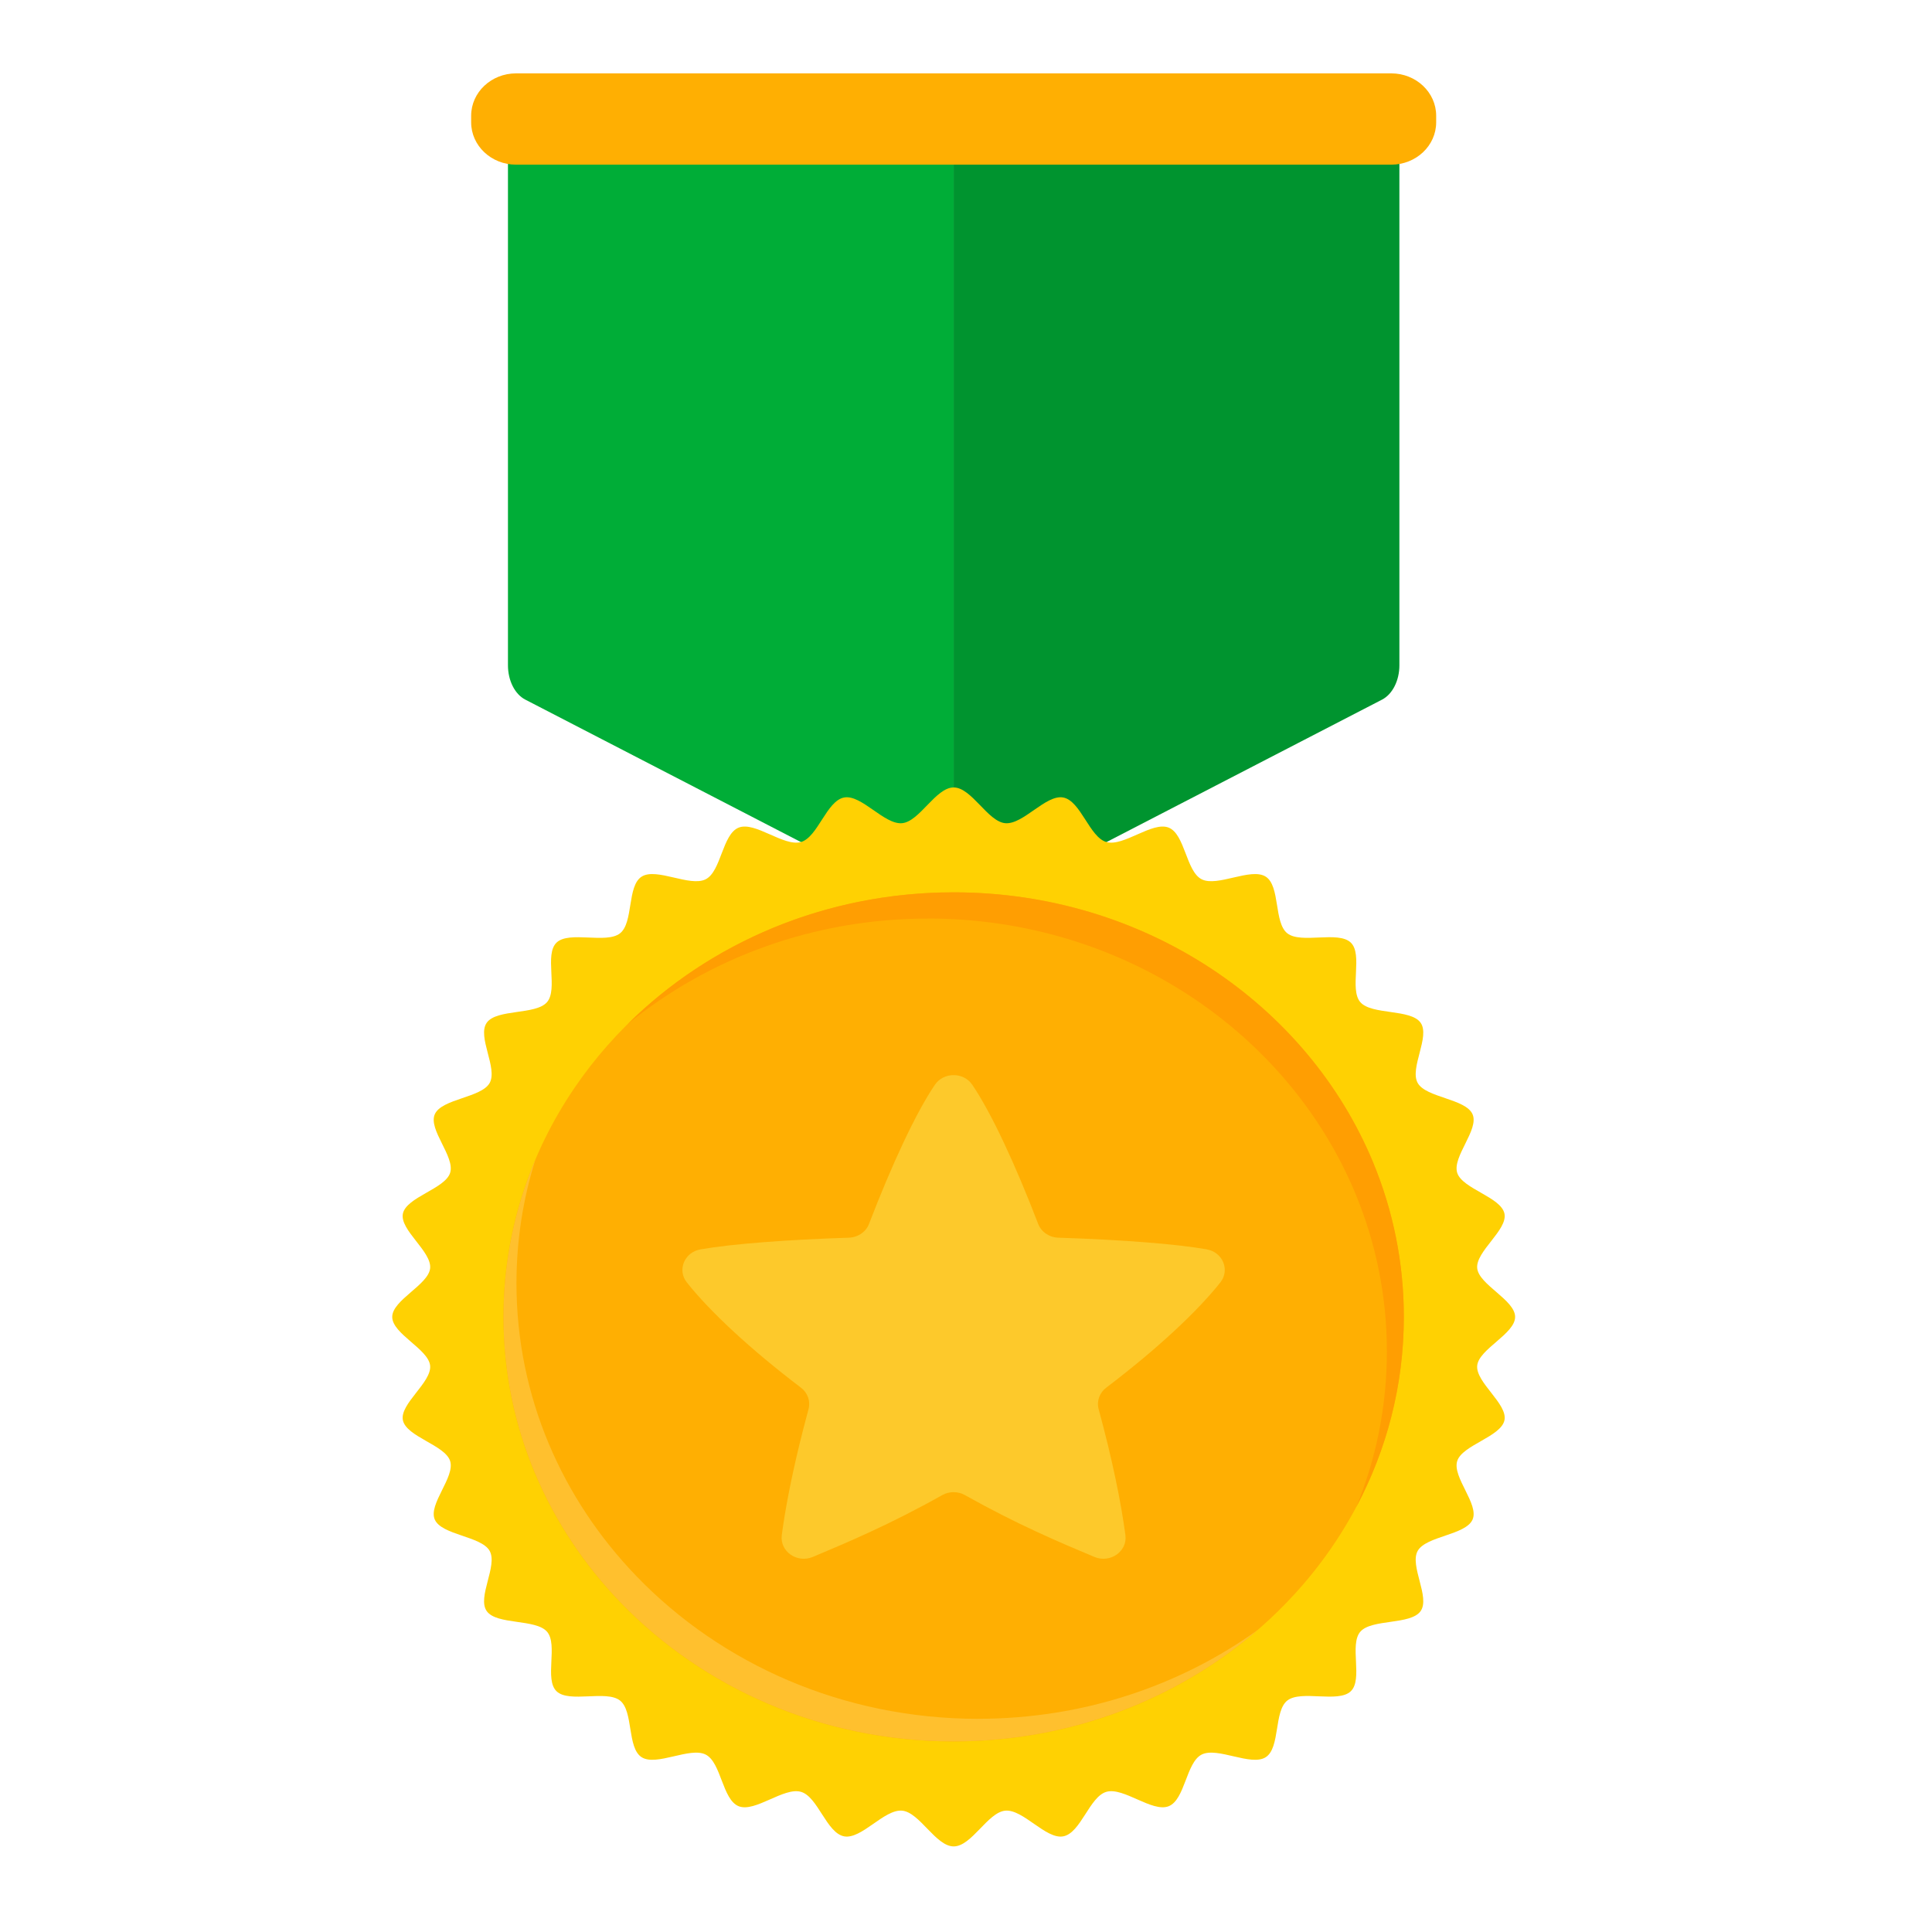 <svg width="158" height="158" viewBox="0 0 158 158" fill="none" xmlns="http://www.w3.org/2000/svg">
<g clip-path="url(#clip0_3624_48277)">
<path d="M41.541 11.586V54.41C41.541 55.658 42.106 56.777 42.961 57.216L77.221 74.924C77.471 75.054 77.733 75.118 77.994 75.118V11.586H41.541Z" fill="#00AD37"/>
<path d="M77.991 11.586V75.118C78.255 75.118 78.52 75.054 78.771 74.924L113.024 57.216C113.878 56.774 114.443 55.658 114.443 54.41V11.586H77.994H77.991Z" fill="#00942F"/>
<path d="M113.776 6H42.206C40.176 6 38.531 7.552 38.531 9.466V10.002C38.531 11.916 40.176 13.467 42.206 13.467H113.776C115.805 13.467 117.451 11.916 117.451 10.002V9.466C117.451 7.552 115.805 6 113.776 6Z" fill="#FFAF02"/>
<path d="M123.907 107.697C123.907 109.085 120.945 110.324 120.807 111.676C120.666 113.054 123.314 114.808 123.035 116.147C122.749 117.502 119.589 118.174 119.173 119.479C118.749 120.801 120.98 123.011 120.426 124.273C119.865 125.545 116.628 125.618 115.943 126.827C115.254 128.039 116.984 130.622 116.176 131.761C115.364 132.903 112.176 132.38 111.251 133.439C110.326 134.501 111.491 137.35 110.46 138.319C109.433 139.288 106.411 138.193 105.285 139.065C104.163 139.934 104.717 142.943 103.506 143.709C102.299 144.472 99.563 142.84 98.274 143.489C96.996 144.135 96.919 147.188 95.567 147.717C94.229 148.24 91.885 146.136 90.483 146.536C89.099 146.932 88.386 149.911 86.95 150.178C85.534 150.441 83.67 147.944 82.212 148.077C80.779 148.21 79.462 151 77.994 151C76.525 151 75.208 148.207 73.775 148.077C72.314 147.944 70.453 150.441 69.034 150.178C67.597 149.908 66.884 146.928 65.5 146.536C64.099 146.136 61.755 148.24 60.417 147.717C59.068 147.188 58.991 144.135 57.709 143.489C56.424 142.84 53.685 144.472 52.478 143.709C51.267 142.943 51.821 139.934 50.698 139.065C49.572 138.193 46.55 139.291 45.523 138.319C44.496 137.35 45.657 134.501 44.733 133.439C43.811 132.38 40.62 132.903 39.808 131.761C38.999 130.622 40.729 128.042 40.041 126.827C39.356 125.622 36.119 125.548 35.558 124.273C35.003 123.011 37.234 120.801 36.811 119.479C36.391 118.174 33.231 117.502 32.949 116.147C32.67 114.812 35.318 113.054 35.176 111.679C35.035 110.327 32.077 109.085 32.077 107.7C32.077 106.316 35.039 105.074 35.176 103.722C35.318 102.344 32.67 100.589 32.949 99.251C33.235 97.896 36.394 97.224 36.811 95.918C37.234 94.597 35.003 92.386 35.558 91.124C36.119 89.853 39.356 89.779 40.041 88.571C40.729 87.359 38.999 84.776 39.808 83.637C40.62 82.495 43.808 83.018 44.733 81.959C45.657 80.897 44.492 78.047 45.523 77.079C46.55 76.11 49.572 77.205 50.698 76.333C51.821 75.464 51.267 72.454 52.478 71.689C53.685 70.926 56.421 72.558 57.709 71.908C58.987 71.262 59.065 68.21 60.417 67.68C61.755 67.157 64.099 69.261 65.5 68.862C66.884 68.466 67.597 65.486 69.034 65.22C70.45 64.957 72.314 67.454 73.772 67.321C75.205 67.188 76.522 64.398 77.99 64.398C79.459 64.398 80.775 67.191 82.209 67.321C83.67 67.454 85.53 64.957 86.95 65.22C88.386 65.49 89.099 68.469 90.483 68.862C91.885 69.261 94.229 67.157 95.567 67.68C96.915 68.21 96.993 71.262 98.274 71.908C99.559 72.558 102.299 70.926 103.506 71.689C104.717 72.454 104.163 75.46 105.285 76.333C106.411 77.205 109.433 76.106 110.46 77.079C111.488 78.047 110.326 80.897 111.251 81.959C112.172 83.018 115.364 82.495 116.176 83.637C116.984 84.776 115.254 87.356 115.943 88.571C116.628 89.776 119.865 89.849 120.426 91.124C120.98 92.386 118.749 94.597 119.173 95.918C119.593 97.224 122.752 97.896 123.035 99.251C123.314 100.586 120.666 102.344 120.807 103.719C120.948 105.07 123.907 106.312 123.907 107.697Z" fill="#FFD102"/>
<path d="M112.307 95.086C106.955 82.142 93.611 72.973 77.99 72.973C64.982 72.973 53.551 79.336 47.003 88.937C43.314 94.347 41.174 100.786 41.174 107.694C41.174 116.696 44.807 124.899 50.766 131.068C57.501 138.039 67.202 142.414 77.99 142.414C89.516 142.414 99.807 137.417 106.556 129.596C111.714 123.621 114.806 115.997 114.806 107.69C114.806 103.243 113.92 98.991 112.303 95.083L112.307 95.086Z" fill="#FFAF02"/>
<path d="M79.999 140.566C68.935 140.566 58.98 136.079 52.075 128.927C45.961 122.599 42.237 114.186 42.237 104.951C42.237 101.432 42.777 98.032 43.787 94.823C42.103 98.802 41.174 103.146 41.174 107.694C41.174 116.696 44.807 124.899 50.766 131.068C57.501 138.039 67.202 142.414 77.99 142.414C87.575 142.414 96.305 138.958 102.857 133.299C96.513 137.856 88.591 140.563 79.999 140.563V140.566Z" fill="#FFC02E"/>
<path d="M75.889 75.117C91.811 75.117 105.412 84.466 110.866 97.659C112.515 101.644 113.419 105.979 113.419 110.513C113.419 115.048 112.532 119.289 110.919 123.241C113.404 118.563 114.806 113.287 114.806 107.697C114.806 103.249 113.92 98.998 112.303 95.089C106.951 82.145 93.607 72.977 77.986 72.977C67.491 72.977 58.02 77.118 51.316 83.763C57.9 78.38 66.489 75.121 75.889 75.121V75.117Z" fill="#FF9E02"/>
<path d="M98.684 102.171C97.392 101.948 95.719 101.758 93.781 101.605C91.638 101.435 89.174 101.305 86.544 101.218C85.806 101.195 85.157 100.749 84.903 100.093C83.06 95.296 81.104 91.061 79.512 88.711C78.802 87.662 77.171 87.662 76.458 88.711C74.866 91.058 72.914 95.296 71.068 100.093C70.817 100.749 70.168 101.192 69.426 101.218C64.417 101.385 60.004 101.705 57.29 102.174C55.973 102.404 55.366 103.862 56.167 104.874C58.013 107.204 61.296 110.291 65.501 113.483C66.055 113.903 66.295 114.592 66.122 115.241C65.843 116.273 65.589 117.262 65.36 118.204C64.654 121.124 64.191 123.591 63.934 125.548C63.761 126.87 65.18 127.869 66.472 127.326C69.335 126.124 72.784 124.669 77.055 122.272C77.63 121.949 78.344 121.949 78.915 122.272C83.187 124.669 86.636 126.128 89.499 127.326C90.791 127.869 92.213 126.87 92.037 125.548C91.695 122.961 90.999 119.476 89.848 115.241C89.672 114.592 89.915 113.903 90.47 113.483C94.674 110.291 97.957 107.208 99.803 104.874C100.605 103.862 99.998 102.4 98.681 102.174L98.684 102.171Z" fill="#FDC92B"/>
</g>
<defs>
<clipPath id="clip0_3624_48277">
<rect width="133.846" height="145" fill="white" transform="translate(12 6)"/>
</clipPath>
</defs>
</svg>
